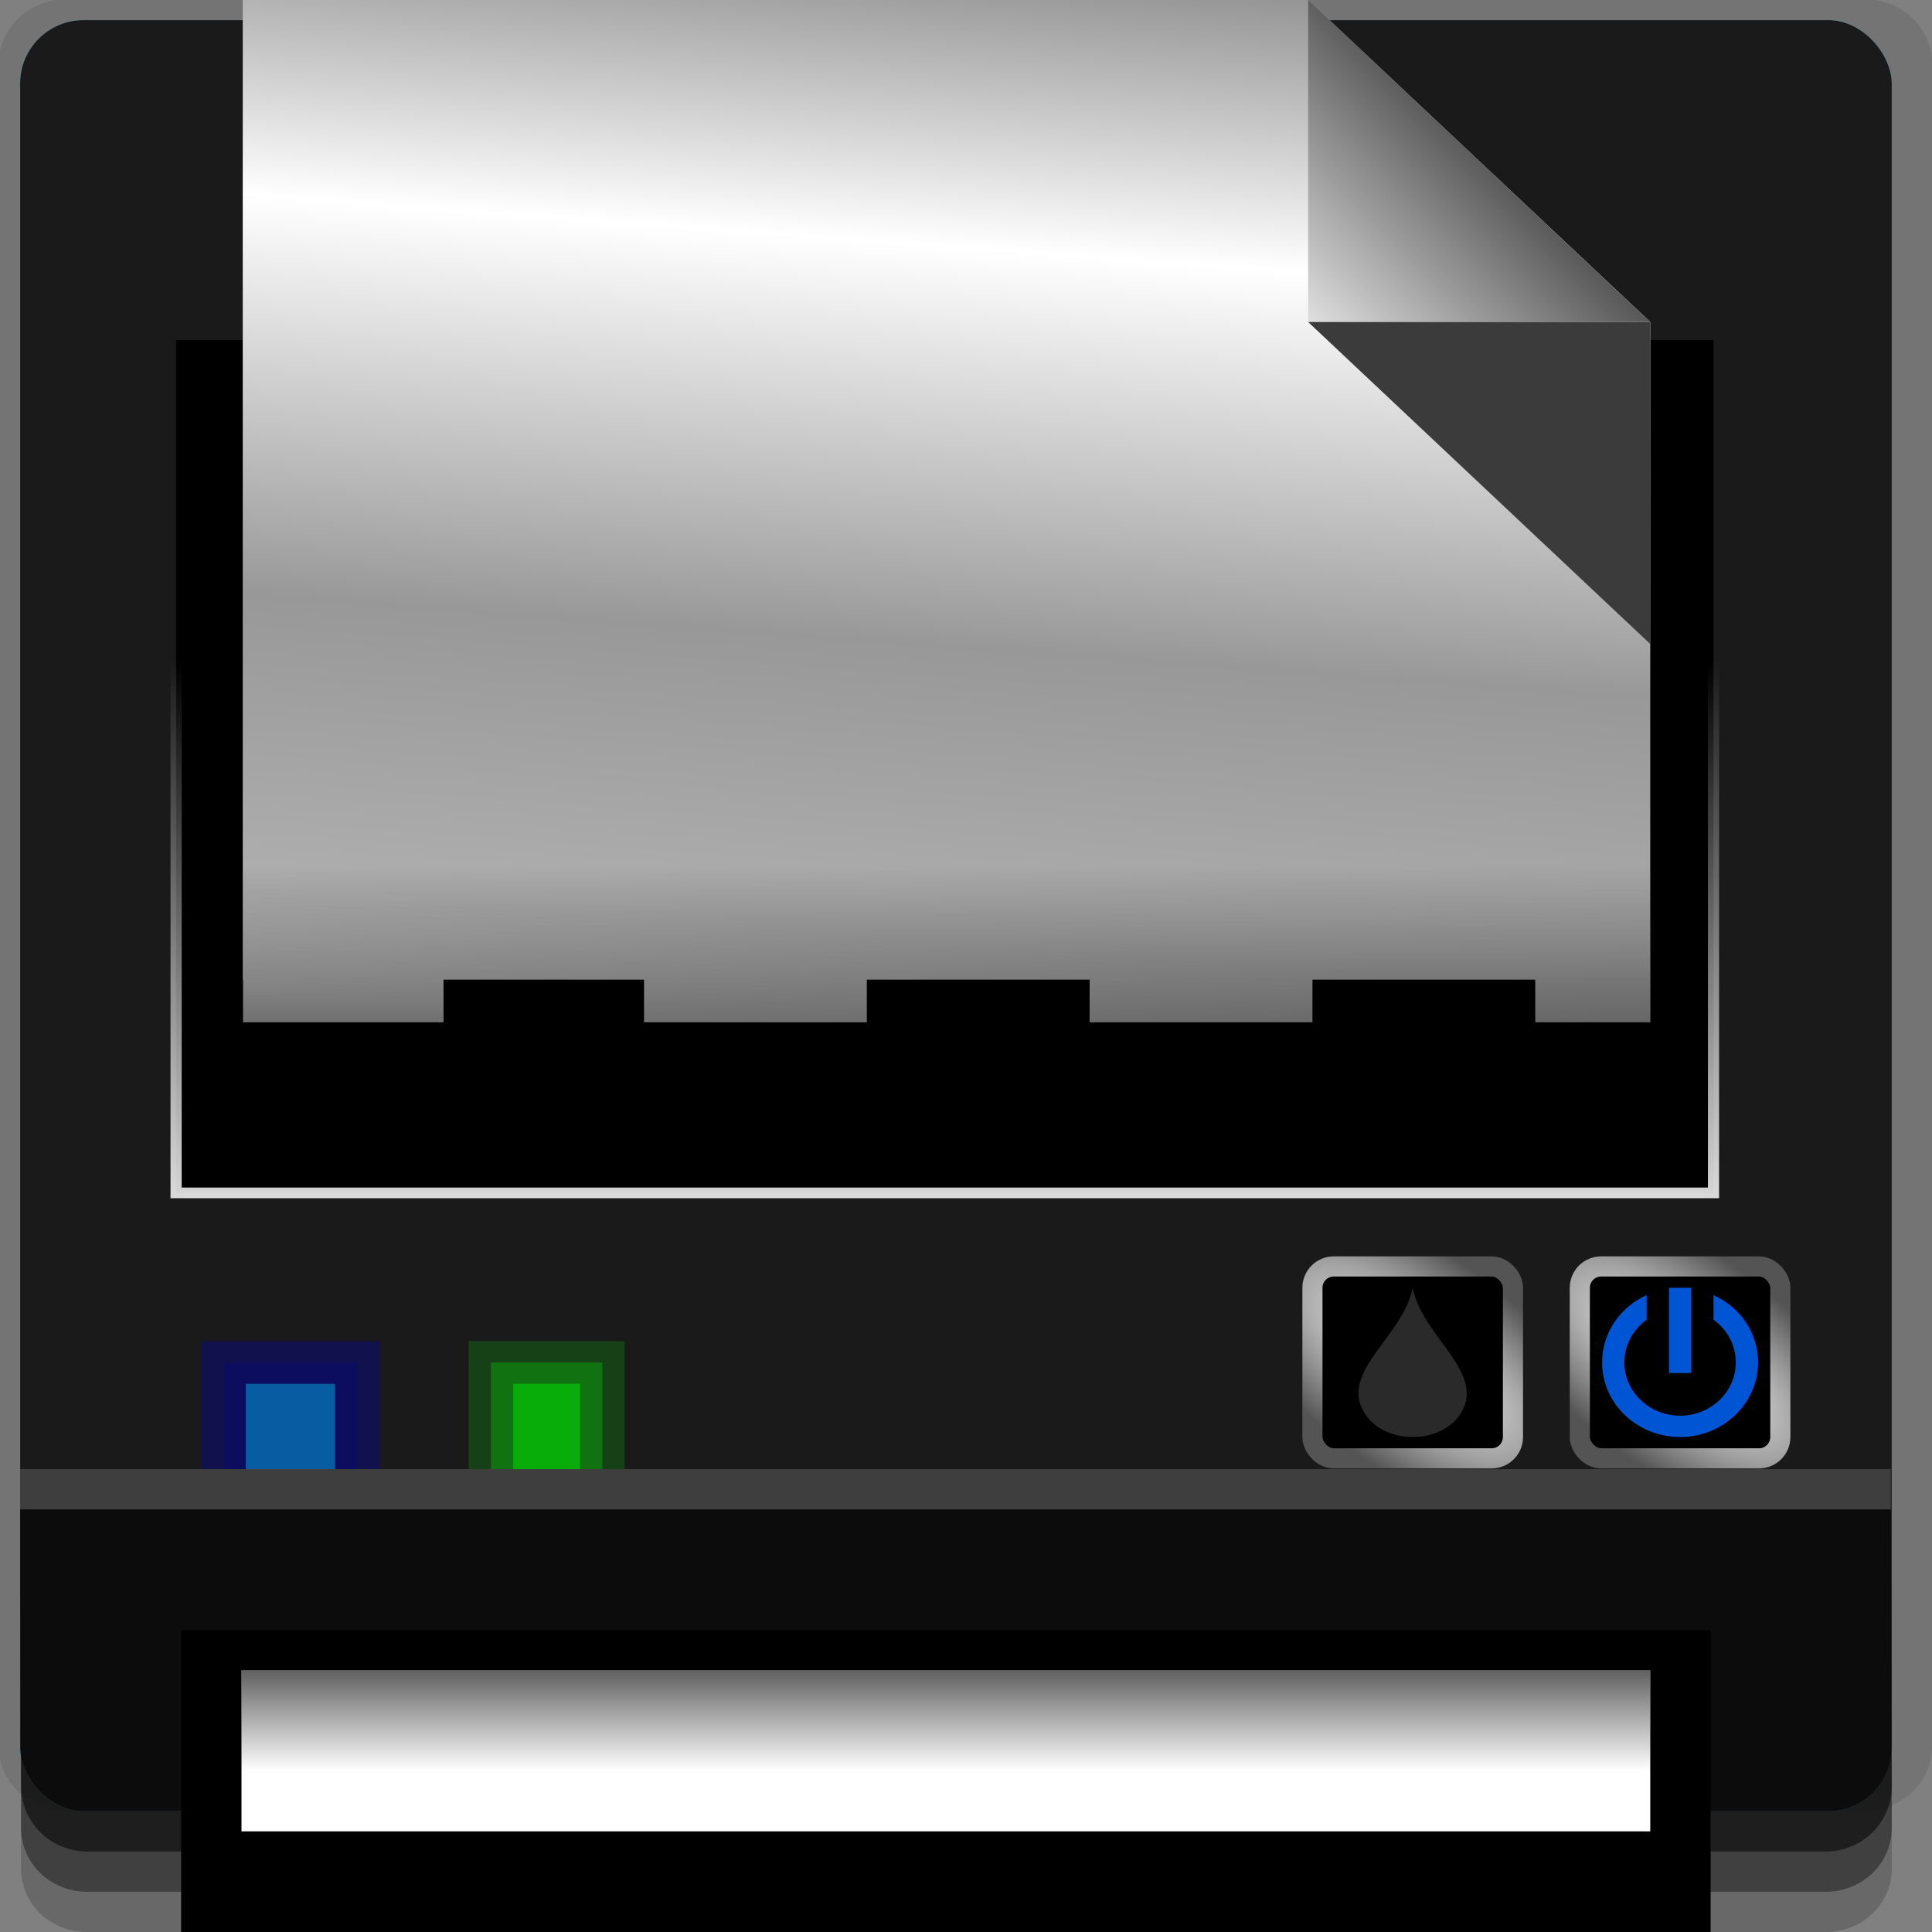 <?xml version="1.0" encoding="UTF-8" standalone="no"?>
<!-- Created with Inkscape (http://www.inkscape.org/) -->

<svg
   xmlns:dc="http://purl.org/dc/elements/1.1/"
   xmlns:cc="http://creativecommons.org/ns#"
   xmlns:rdf="http://www.w3.org/1999/02/22-rdf-syntax-ns#"
   xmlns:svg="http://www.w3.org/2000/svg"
   xmlns="http://www.w3.org/2000/svg"
   xmlns:xlink="http://www.w3.org/1999/xlink"
   xmlns:sodipodi="http://sodipodi.sourceforge.net/DTD/sodipodi-0.dtd"
   xmlns:inkscape="http://www.inkscape.org/namespaces/inkscape"
   width="96"
   height="96"
   id="svg2"
   version="1.1"
   inkscape:version="0.48.4 r9939"
   sodipodi:docname="preferences-desktop-printer.svg">
  <rect width="100%" height="100%" fill="#808080" stroke="none"/>
  <defs
     id="defs4">
    <linearGradient
       inkscape:collect="always"
       id="linearGradient3831">
      <stop
         style="stop-color:#000000;stop-opacity:1;"
         offset="0"
         id="stop3833" />
      <stop
         style="stop-color:#000000;stop-opacity:0;"
         offset="1"
         id="stop3835" />
    </linearGradient>
    <linearGradient
       id="linearGradient3817">
      <stop
         style="stop-color:#000000;stop-opacity:1;"
         offset="0"
         id="stop3819" />
      <stop
         style="stop-color:#ffffff;stop-opacity:1;"
         offset="1"
         id="stop3821" />
    </linearGradient>
    <linearGradient
       inkscape:collect="always"
       id="linearGradient3803">
      <stop
         style="stop-color:#000000;stop-opacity:1;"
         offset="0"
         id="stop3805" />
      <stop
         style="stop-color:#000000;stop-opacity:0;"
         offset="1"
         id="stop3807" />
    </linearGradient>
    <linearGradient
       inkscape:collect="always"
       id="linearGradient3796">
      <stop
         style="stop-color:#ffffff;stop-opacity:1;"
         offset="0"
         id="stop3798" />
      <stop
         style="stop-color:#ffffff;stop-opacity:0;"
         offset="1"
         id="stop3800" />
    </linearGradient>
    <linearGradient
       id="linearGradient3775">
      <stop
         style="stop-color:#ffffff;stop-opacity:1;"
         offset="0"
         id="stop3777" />
      <stop
         style="stop-color:#545454;stop-opacity:1;"
         offset="1"
         id="stop3779" />
    </linearGradient>
    <linearGradient
       id="linearGradient3784">
      <stop
         style="stop-color:#646464;stop-opacity:1;"
         offset="0"
         id="stop3786" />
      <stop
         id="stop3794"
         offset="0.333"
         style="stop-color:#ffffff;stop-opacity:1;" />
      <stop
         id="stop3792"
         offset="0.667"
         style="stop-color:#989898;stop-opacity:1;" />
      <stop
         style="stop-color:#afafaf;stop-opacity:1;"
         offset="0.917"
         id="stop3802" />
      <stop
         style="stop-color:#c6c6c6;stop-opacity:1;"
         offset="1"
         id="stop3788" />
    </linearGradient>
    <linearGradient
       inkscape:collect="always"
       xlink:href="#linearGradient3796"
       id="linearGradient3098"
       gradientUnits="userSpaceOnUse"
       gradientTransform="matrix(1.107,0,0,1.06,-5.643,951.005)"
       x1="45"
       y1="66"
       x2="45"
       y2="36" />
    <radialGradient
       inkscape:collect="always"
       xlink:href="#linearGradient3775"
       id="radialGradient3103"
       gradientUnits="userSpaceOnUse"
       gradientTransform="matrix(0.686,-0.832,2.104,1.589,-145.953,969.422)"
       cx="80.5"
       cy="76.5"
       fx="80.5"
       fy="76.5"
       r="5" />
    <linearGradient
       inkscape:collect="always"
       xlink:href="#linearGradient3784"
       id="linearGradient3108"
       gradientUnits="userSpaceOnUse"
       gradientTransform="matrix(1.11,0,0,0.981,-5.688,-939.542)"
       x1="75"
       y1="952.362"
       x2="70"
       y2="1012.362" />
    <radialGradient
       inkscape:collect="always"
       xlink:href="#linearGradient3775"
       id="radialGradient3112"
       gradientUnits="userSpaceOnUse"
       gradientTransform="matrix(0.686,-0.832,2.104,1.589,-132.667,969.422)"
       cx="80.5"
       cy="76.5"
       fx="80.5"
       fy="76.5"
       r="5" />
    <linearGradient
       inkscape:collect="always"
       xlink:href="#linearGradient3803"
       id="linearGradient3809"
       x1="45"
       y1="1036.362"
       x2="45"
       y2="1044.362"
       gradientUnits="userSpaceOnUse"
       gradientTransform="matrix(1.077,0,0,1,-4.154,0)" />
    <linearGradient
       inkscape:collect="always"
       xlink:href="#linearGradient3817"
       id="linearGradient3823"
       x1="79"
       y1="958.362"
       x2="63"
       y2="974.362"
       gradientUnits="userSpaceOnUse" />
    <linearGradient
       inkscape:collect="always"
       xlink:href="#linearGradient3831"
       id="linearGradient3837"
       x1="45"
       y1="58.455"
       x2="45"
       y2="47"
       gradientUnits="userSpaceOnUse"
       gradientTransform="matrix(1,0,0,1.571,0,925.505)" />
  </defs>
  <sodipodi:namedview
     id="base"
     pagecolor="#ffffff"
     bordercolor="#666666"
     borderopacity="1.0"
     inkscape:pageopacity="0.0"
     inkscape:pageshadow="2"
     inkscape:zoom="5.90625"
     inkscape:cx="48"
     inkscape:cy="48"
     inkscape:document-units="px"
     inkscape:current-layer="layer1"
     showgrid="true"
     inkscape:snap-page="true"
     inkscape:snap-global="true"
     inkscape:snap-center="true"
     inkscape:snap-object-midpoints="false"
     showguides="true"
     inkscape:guide-bbox="true"
     inkscape:snap-bbox="true"
     inkscape:object-paths="true"
     inkscape:object-nodes="true"
     inkscape:window-width="1305"
     inkscape:window-height="744"
     inkscape:window-x="61"
     inkscape:window-y="24"
     inkscape:window-maximized="1"
     inkscape:snap-midpoints="false"
     inkscape:snap-grids="true"
     inkscape:snap-to-guides="false">
    <inkscape:grid
       type="xygrid"
       id="grid3002"
       empspacing="5"
       visible="true"
       enabled="true"
       snapvisiblegridlinesonly="true" />
  </sodipodi:namedview>
  <g
     inkscape:label="Layer 1"
     inkscape:groupmode="layer"
     id="layer1"
     transform="translate(0,-956.362)">
    <rect
       style="fill:#ffffff;fill-opacity:0;fill-rule:nonzero;stroke:none"
       id="rect3775"
       width="96"
       height="96"
       x="0"
       y="956.362"
       ry="0" />
    <path
       style="fill:#000000;fill-opacity:0.096;fill-rule:nonzero;stroke:none"
       d="m 3.353,956.307 c -1.884,0 -3.411,1.432 -3.411,3.198 l 0,83.659 c 0,1.766 1.527,3.198 3.411,3.198 l 89.236,0 c 1.884,0 3.411,-1.432 3.411,-3.198 l 0,-83.659 c 0,-1.766 -1.527,-3.198 -3.411,-3.198 z"
       id="rect3772"
       inkscape:connector-curvature="0"
       sodipodi:nodetypes="sssssssss" />
    <path
       style="fill:#000000;fill-opacity:0.187;fill-rule:nonzero;stroke:none"
       d="m 1.046,1041.807 0,7.422 c 0,1.739 1.462,3.134 3.285,3.134 l 86.384,0 c 1.823,0 3.285,-1.395 3.285,-3.134 l 0,-7.422 -92.954,0 z"
       id="rect3785"
       inkscape:connector-curvature="0" />
    <path
       style="fill:#000000;fill-opacity:0.384;fill-rule:nonzero;stroke:none"
       d="m 1.046,1041.807 0,5.381 c 0,1.762 1.462,3.175 3.285,3.175 l 86.384,0 c 1.823,0 3.285,-1.413 3.285,-3.175 l 0,-5.381 -92.954,0 z"
       id="rect3783"
       inkscape:connector-curvature="0" />
    <rect
       style="fill:#51bfe2;fill-opacity:1;fill-rule:nonzero;stroke:none"
       id="rect2985-6"
       width="93"
       height="89"
       x="1"
       y="957.362"
       ry="3.151" />
    <rect
       style="fill:#1a1a1a;fill-opacity:1;fill-rule:nonzero;stroke:none"
       id="rect2985"
       width="93"
       height="89"
       x="1"
       y="957.362"
       ry="3.151" />
    <rect
       style="fill:#0000aa;fill-opacity:0.352;fill-rule:nonzero;stroke:none"
       id="rect3814"
       width="8.857"
       height="6.357"
       x="10"
       y="1023.005" />
    <rect
       style="fill:#00ff00;fill-opacity:0.169;fill-rule:nonzero;stroke:none"
       id="rect3810"
       width="7.75"
       height="6.357"
       x="23.286"
       y="1023.005" />
    <rect
       style="fill:#000000;fill-opacity:1;fill-rule:nonzero;stroke:url(#radialGradient3112);stroke-width:1;stroke-opacity:1"
       id="rect3005"
       width="9.964"
       height="9.536"
       x="78.5"
       y="1019.291"
       ry="1.06" />
    <rect
       y="973.255"
       x="8.75"
       height="42.381"
       width="76.393"
       id="rect2993"
       style="fill:#000000;fill-opacity:1;fill-rule:nonzero;stroke:none" />
    <path
       style="fill:url(#linearGradient3108);fill-opacity:1;fill-rule:nonzero;stroke:none"
       d="M 12.062 0 L 12.062 53.969 L 82 53.969 L 82 16 L 65 0 L 12.062 0 z "
       transform="translate(0,956.362)"
       id="rect2991" />
    <path
       style="fill:#0055d4;fill-opacity:1;fill-rule:nonzero;stroke:none"
       d="m 81.821,1020.715 c -1.314,0.593 -2.214,1.861 -2.214,3.344 0,2.048 1.735,3.708 3.875,3.708 2.14,0 3.875,-1.66 3.875,-3.708 0,-1.483 -0.9,-2.751 -2.214,-3.344 l 0,1.225 c 0.677,0.483 1.107,1.249 1.107,2.119 0,1.463 -1.239,2.649 -2.768,2.649 -1.529,0 -2.768,-1.186 -2.768,-2.649 0,-0.87 0.43,-1.636 1.107,-2.119 l 0,-1.225 z"
       id="path2995"
       inkscape:connector-curvature="0" />
    <rect
       y="1020.35"
       x="82.929"
       height="4.238"
       width="1.107"
       id="rect3002"
       style="fill:#0055d4;fill-opacity:1;fill-rule:nonzero;stroke:none" />
    <rect
       ry="1.06"
       y="1019.291"
       x="65.214"
       height="9.536"
       width="9.964"
       id="rect3819"
       style="fill:#000000;fill-opacity:1;fill-rule:nonzero;stroke:url(#radialGradient3103);stroke-width:1;stroke-opacity:1" />
    <path
       style="fill:#666666;fill-opacity:0.416;fill-rule:nonzero;stroke:none"
       d="m 70.196,1020.35 c -0.429,2.295 -3.41,4.033 -2.535,5.966 0.875,1.933 4.196,1.933 5.064,0.011 0.868,-1.925 -2.099,-3.674 -2.528,-5.973 z"
       id="path3827"
       inkscape:connector-curvature="0"
       sodipodi:nodetypes="czzc" />
    <path
       style="fill:#000000;fill-opacity:1;fill-rule:nonzero;stroke:none"
       d="m 8.75,1005.041 0,10.595 76.393,0 0,-8.476 -8.857,0 0,-2.119 -11.071,0 0,2.119 -11.071,0 0,-2.119 -11.071,0 0,2.119 -11.071,0 0,-2.119 -9.964,0 0,2.119 -9.964,0 0,-2.119 z"
       id="rect3796"
       inkscape:connector-curvature="0"
       sodipodi:nodetypes="ccccccccccccccccccc" />
    <path
       inkscape:connector-curvature="0"
       style="font-size:medium;font-style:normal;font-variant:normal;font-weight:normal;font-stretch:normal;text-indent:0;text-align:start;text-decoration:none;line-height:normal;letter-spacing:normal;word-spacing:normal;text-transform:none;direction:ltr;block-progression:tb;writing-mode:lr-tb;text-anchor:start;baseline-shift:baseline;color:#000000;fill:url(#linearGradient3098);fill-opacity:1;fill-rule:nonzero;stroke:none;stroke-width:0.5;marker:none;visibility:visible;display:inline;overflow:visible;enable-background:accumulate;font-family:Sans;-inkscape-font-specification:Sans"
       d="m 8.473,983.85 0,31.786 0,0.265 0.277,0 76.393,0 0.277,0 0,-0.265 0,-31.786 -0.554,0 0,31.521 -75.839,0 0,-31.521 -0.554,0 z"
       id="rect3011" />
    <rect
       y="1024.064"
       x="11.107"
       height="5.298"
       width="6.643"
       id="rect3812"
       style="fill:#0000aa;fill-opacity:0.21;fill-rule:nonzero;stroke:none" />
    <rect
       style="fill:#00ccff;fill-opacity:0.416;fill-rule:nonzero;stroke:none"
       id="rect3804"
       width="4.429"
       height="4.238"
       x="12.214"
       y="1025.124" />
    <rect
       y="1024.064"
       x="24.393"
       height="5.298"
       width="5.536"
       id="rect3808"
       style="fill:#00ff00;fill-opacity:0.26;fill-rule:nonzero;stroke:none" />
    <rect
       style="fill:#00ff00;fill-opacity:0.416;fill-rule:nonzero;stroke:none"
       id="rect3806"
       width="3.321"
       height="4.238"
       x="25.5"
       y="1025.124" />
    <path
       style="fill:#000000;fill-opacity:0.525;fill-rule:nonzero;stroke:none"
       d="m 1,1031.362 0.046,13.746 c 0.006,1.806 1.462,3.254 3.285,3.254 l 86.384,0 c 1.823,0 3.285,-1.448 3.285,-3.254 l -0.046,-13.746 z"
       id="rect3781"
       inkscape:connector-curvature="0"
       sodipodi:nodetypes="csssscc" />
    <rect
       style="fill:#ffffff;fill-opacity:0.157;fill-rule:nonzero;stroke:none"
       id="rect3770"
       width="92.954"
       height="2"
       x="1"
       y="1029.362" />
    <rect
       style="fill:#000000;fill-opacity:1;fill-rule:nonzero;stroke:none"
       id="rect3815"
       width="76"
       height="15"
       x="9"
       y="1037.362" />
    <rect
       y="1039.362"
       x="12"
       height="8"
       width="70"
       id="rect3817"
       style="fill:#ffffff;fill-opacity:1;fill-rule:nonzero;stroke:none" />
    <rect
       style="fill:url(#linearGradient3809);fill-opacity:1;fill-rule:nonzero;stroke:none"
       id="rect3024"
       width="70"
       height="5"
       x="12"
       y="1039.362" />
    <path
       style="fill:url(#linearGradient3823);fill-opacity:1;fill-rule:evenodd;stroke:none"
       d="m 82,972.362 -17,-16 0,16 z"
       id="rect3811"
       inkscape:connector-curvature="0"
       sodipodi:nodetypes="cccc" />
    <path
       sodipodi:nodetypes="cccc"
       inkscape:connector-curvature="0"
       id="path3825"
       d="m 65,972.362 17,16 0,-16 z"
       style="fill:#3b3b3b;fill-opacity:1;fill-rule:evenodd;stroke:none" />
    <rect
       style="fill:url(#linearGradient3837);fill-opacity:1;fill-rule:evenodd;stroke:none"
       id="rect3829"
       width="70"
       height="11"
       x="12"
       y="999.362" />
  </g>
</svg>
